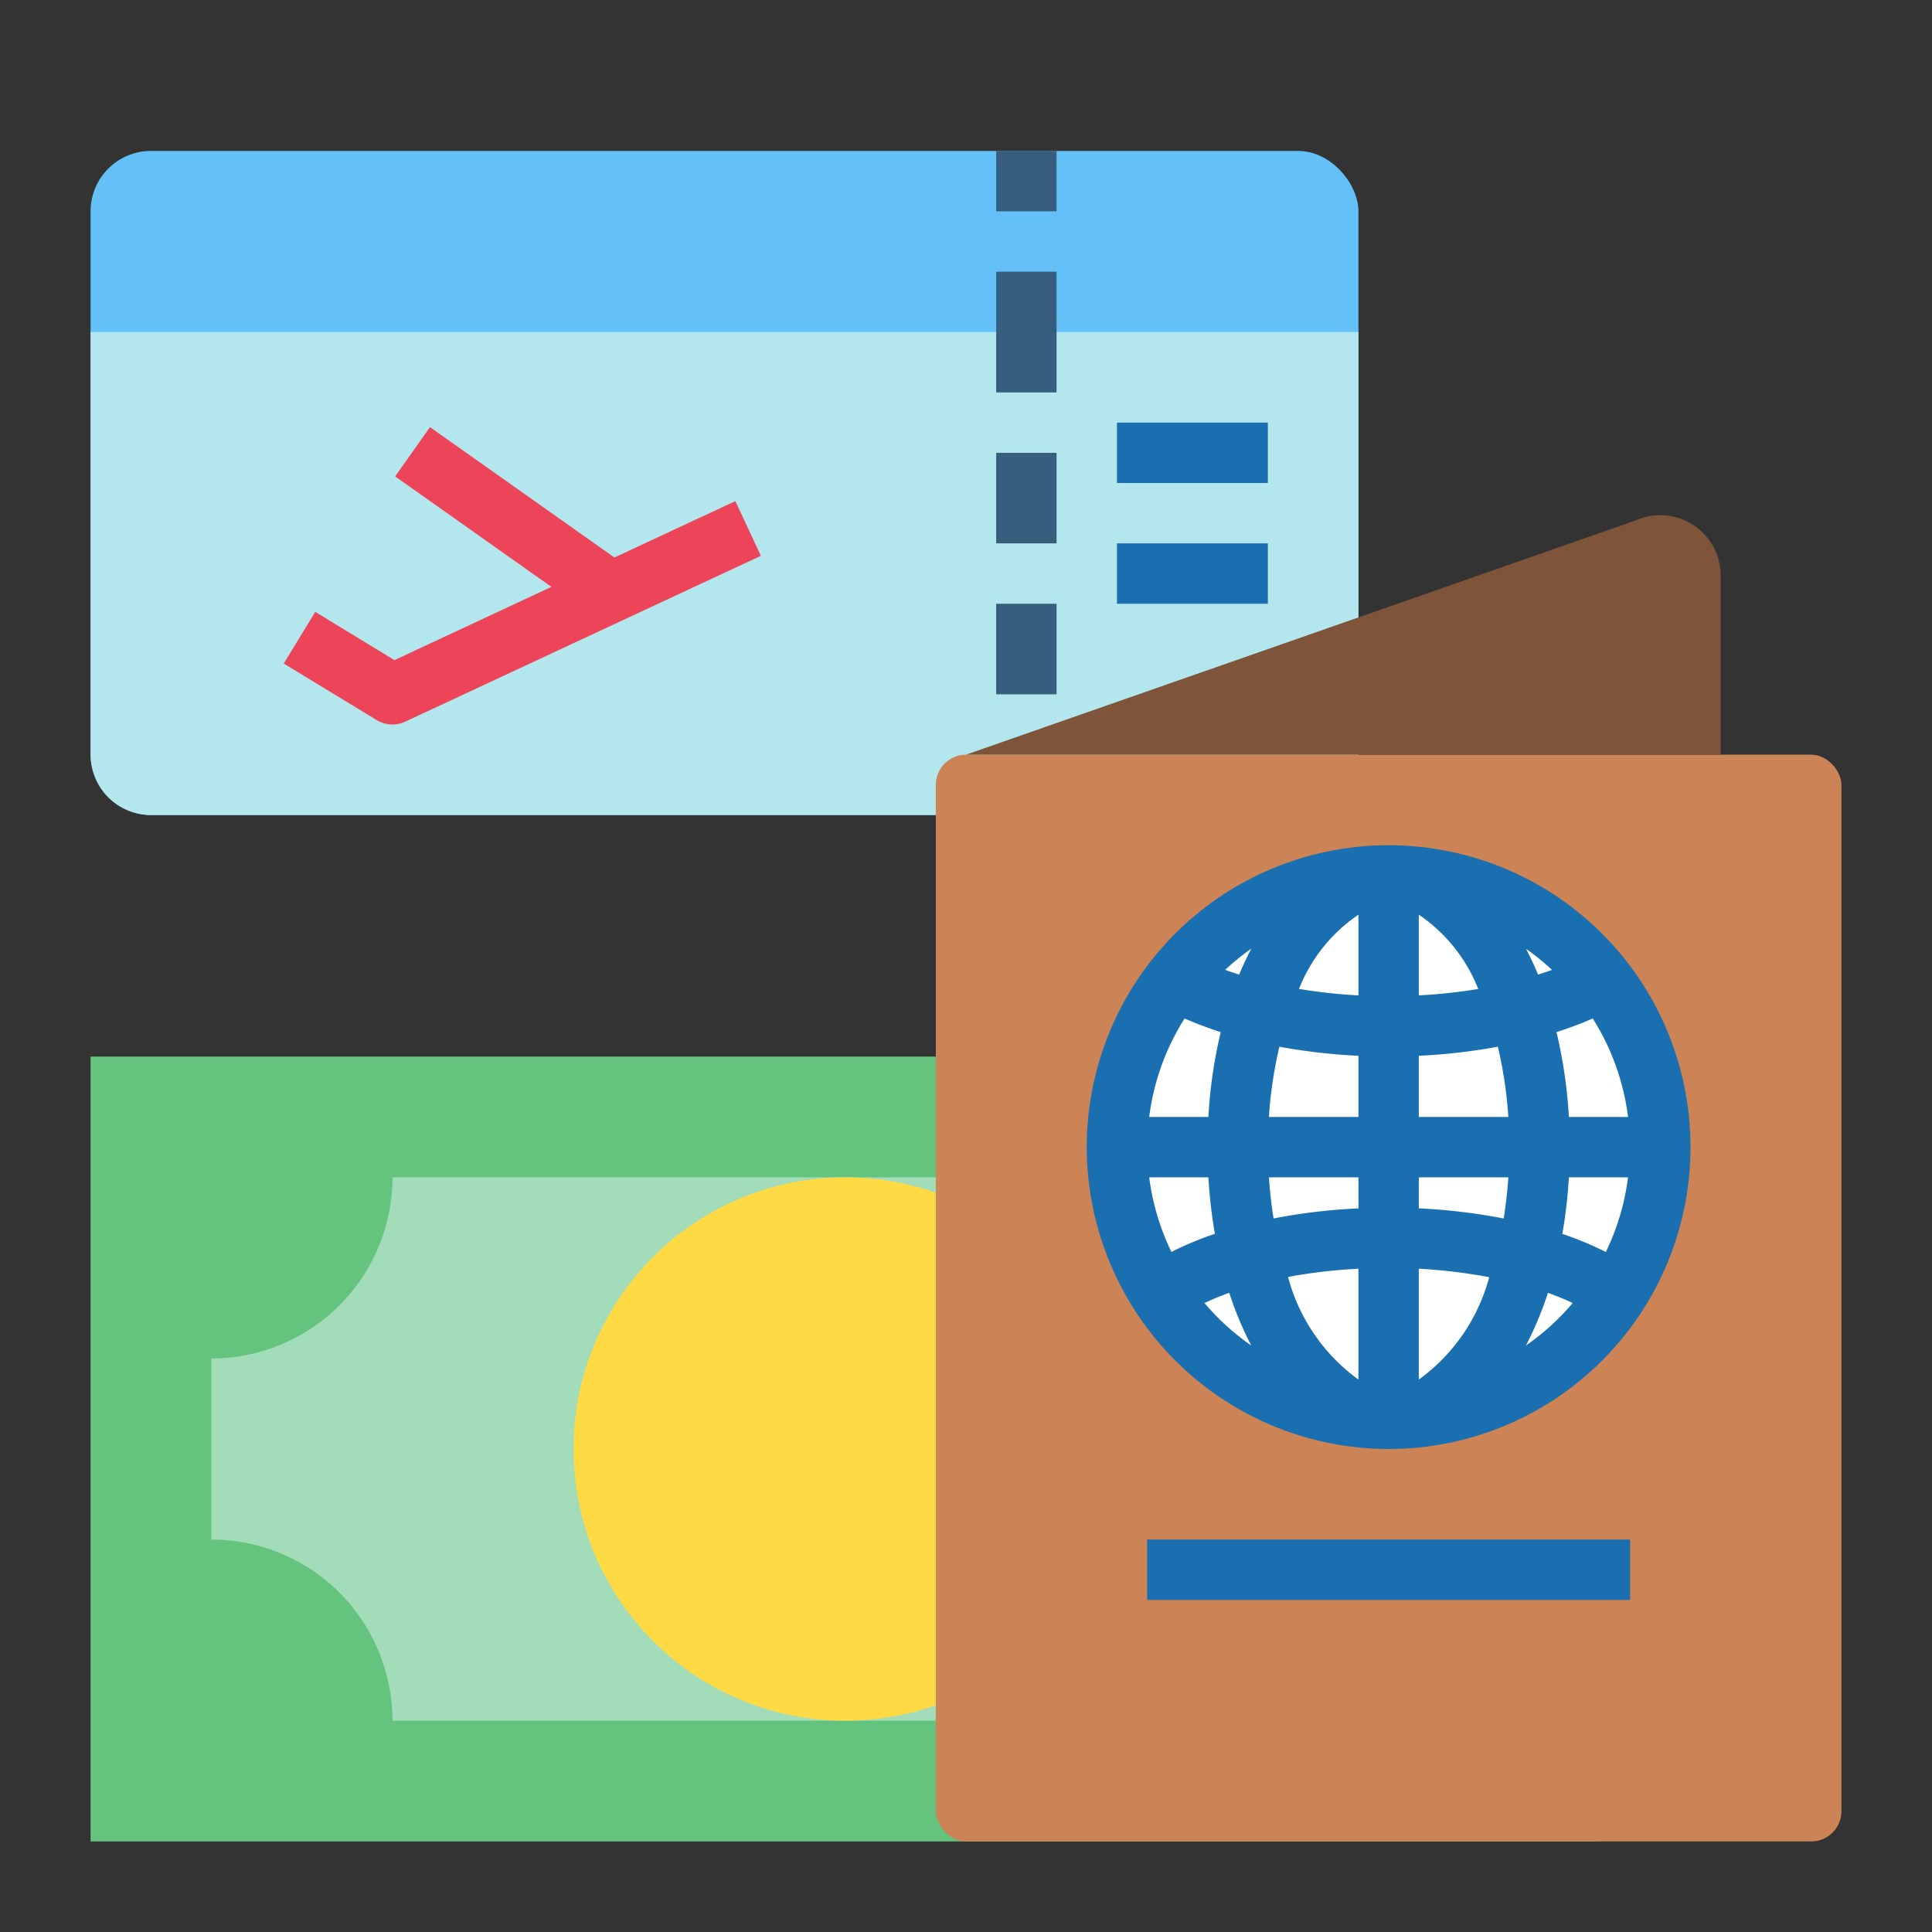 <svg id="Travel" height="512" viewBox="0 0 64 64" width="512" xmlns="http://www.w3.org/2000/svg"><rect x="0" y="0" width="64" height="64" fill="#333333" stroke="none"/><rect fill="#64c1f7" height="22" rx="2" width="42" x="3" y="5"/><path d="m3 11h42a0 0 0 0 1 0 0v14a2 2 0 0 1 -2 2h-38a2 2 0 0 1 -2-2v-14a0 0 0 0 1 0 0z" fill="#b4e6ee"/><path d="m40.644 35h12.356v26h-50v-26h34.112z" fill="#64c37d"/><path d="m49 51v-6a6 6 0 0 1 -6-6h-30a6 6 0 0 1 -6 6v6a6 6 0 0 1 6 6h30a6 6 0 0 1 6-6z" fill="#a2dcb8"/><circle cx="28" cy="48" fill="#ffda44" r="9"/><rect fill="#cc8355" height="36" rx="1" width="30" x="31" y="25"/><circle cx="46" cy="38" fill="#fff" r="9"/><path d="" fill="none"/><path d="m57 19.065v5.935h-25l22.2-7.766a2 2 0 0 1 2.8 1.831z" fill="#7e543b"/><path d="m37 14h5v2h-5z" fill="#1a6fb0"/><path d="m37 18h5v2h-5z" fill="#1a6fb0"/><path d="m20.353 18.468-6.109-4.319-1.154 1.633 5.176 3.659-5.2 2.427-2.623-1.6-1.043 1.713 3.08 1.873a1 1 0 0 0 .943.052l11.782-5.494-.846-1.812z" fill="#ec455a"/><path d="m46 48a10 10 0 1 0 -10-10 10.011 10.011 0 0 0 10 10zm1-13.026a19.478 19.478 0 0 0 2.618-.3 13.843 13.843 0 0 1 .347 2.326h-2.965zm0-2v-2.674a5.335 5.335 0 0 1 1.969 2.461 17.729 17.729 0 0 1 -1.969.212zm-2 0a17.729 17.729 0 0 1 -1.969-.215 5.335 5.335 0 0 1 1.969-2.459zm0 2v2.026h-2.965a13.843 13.843 0 0 1 .347-2.326 19.478 19.478 0 0 0 2.618.3zm0 4.026v1.029a19.4 19.4 0 0 0 -2.811.334q-.106-.653-.154-1.363zm0 3.028v3.672a6.136 6.136 0 0 1 -2.332-3.4 17.633 17.633 0 0 1 2.332-.272zm2 3.672v-3.672a17.691 17.691 0 0 1 2.332.28 6.138 6.138 0 0 1 -2.332 3.392zm0-5.674v-1.026h2.965q-.047.709-.154 1.364a19.428 19.428 0 0 0 -2.811-.335zm4.971-1.026h1.96a7.932 7.932 0 0 1 -.736 2.474 11 11 0 0 0 -1.44-.6 16.515 16.515 0 0 0 .216-1.874zm0-2a16 16 0 0 0 -.41-2.811 11.878 11.878 0 0 0 1.2-.451 7.947 7.947 0 0 1 1.17 3.262zm-1.021-4.715c-.123-.3-.257-.583-.4-.856a8.256 8.256 0 0 1 .862.7c-.148.053-.304.105-.462.156zm-9.9 0c-.158-.051-.314-.1-.463-.159a8.256 8.256 0 0 1 .862-.7c-.142.274-.276.56-.399.859zm-.611 1.9a16 16 0 0 0 -.41 2.815h-1.96a7.947 7.947 0 0 1 1.173-3.262 11.878 11.878 0 0 0 1.197.451zm-.41 4.815a16.541 16.541 0 0 0 .216 1.872 10.813 10.813 0 0 0 -1.44.6 7.957 7.957 0 0 1 -.736-2.472zm-.129 4.165a8.816 8.816 0 0 1 .821-.339 11.518 11.518 0 0 0 .727 1.745 8.051 8.051 0 0 1 -1.548-1.406zm10.65 1.406a11.549 11.549 0 0 0 .727-1.744q.438.156.822.337a8.059 8.059 0 0 1 -1.548 1.407z" fill="#1a6fb0"/><path d="m38 51h16v2h-16z" fill="#1a6fb0"/><g fill="#365e7d"><path d="m33 5h2v2h-2z"/><path d="m33 15h2v3h-2z"/><path d="m33 20h2v3h-2z"/><path d="m33 9h2v4h-2z"/></g></svg>